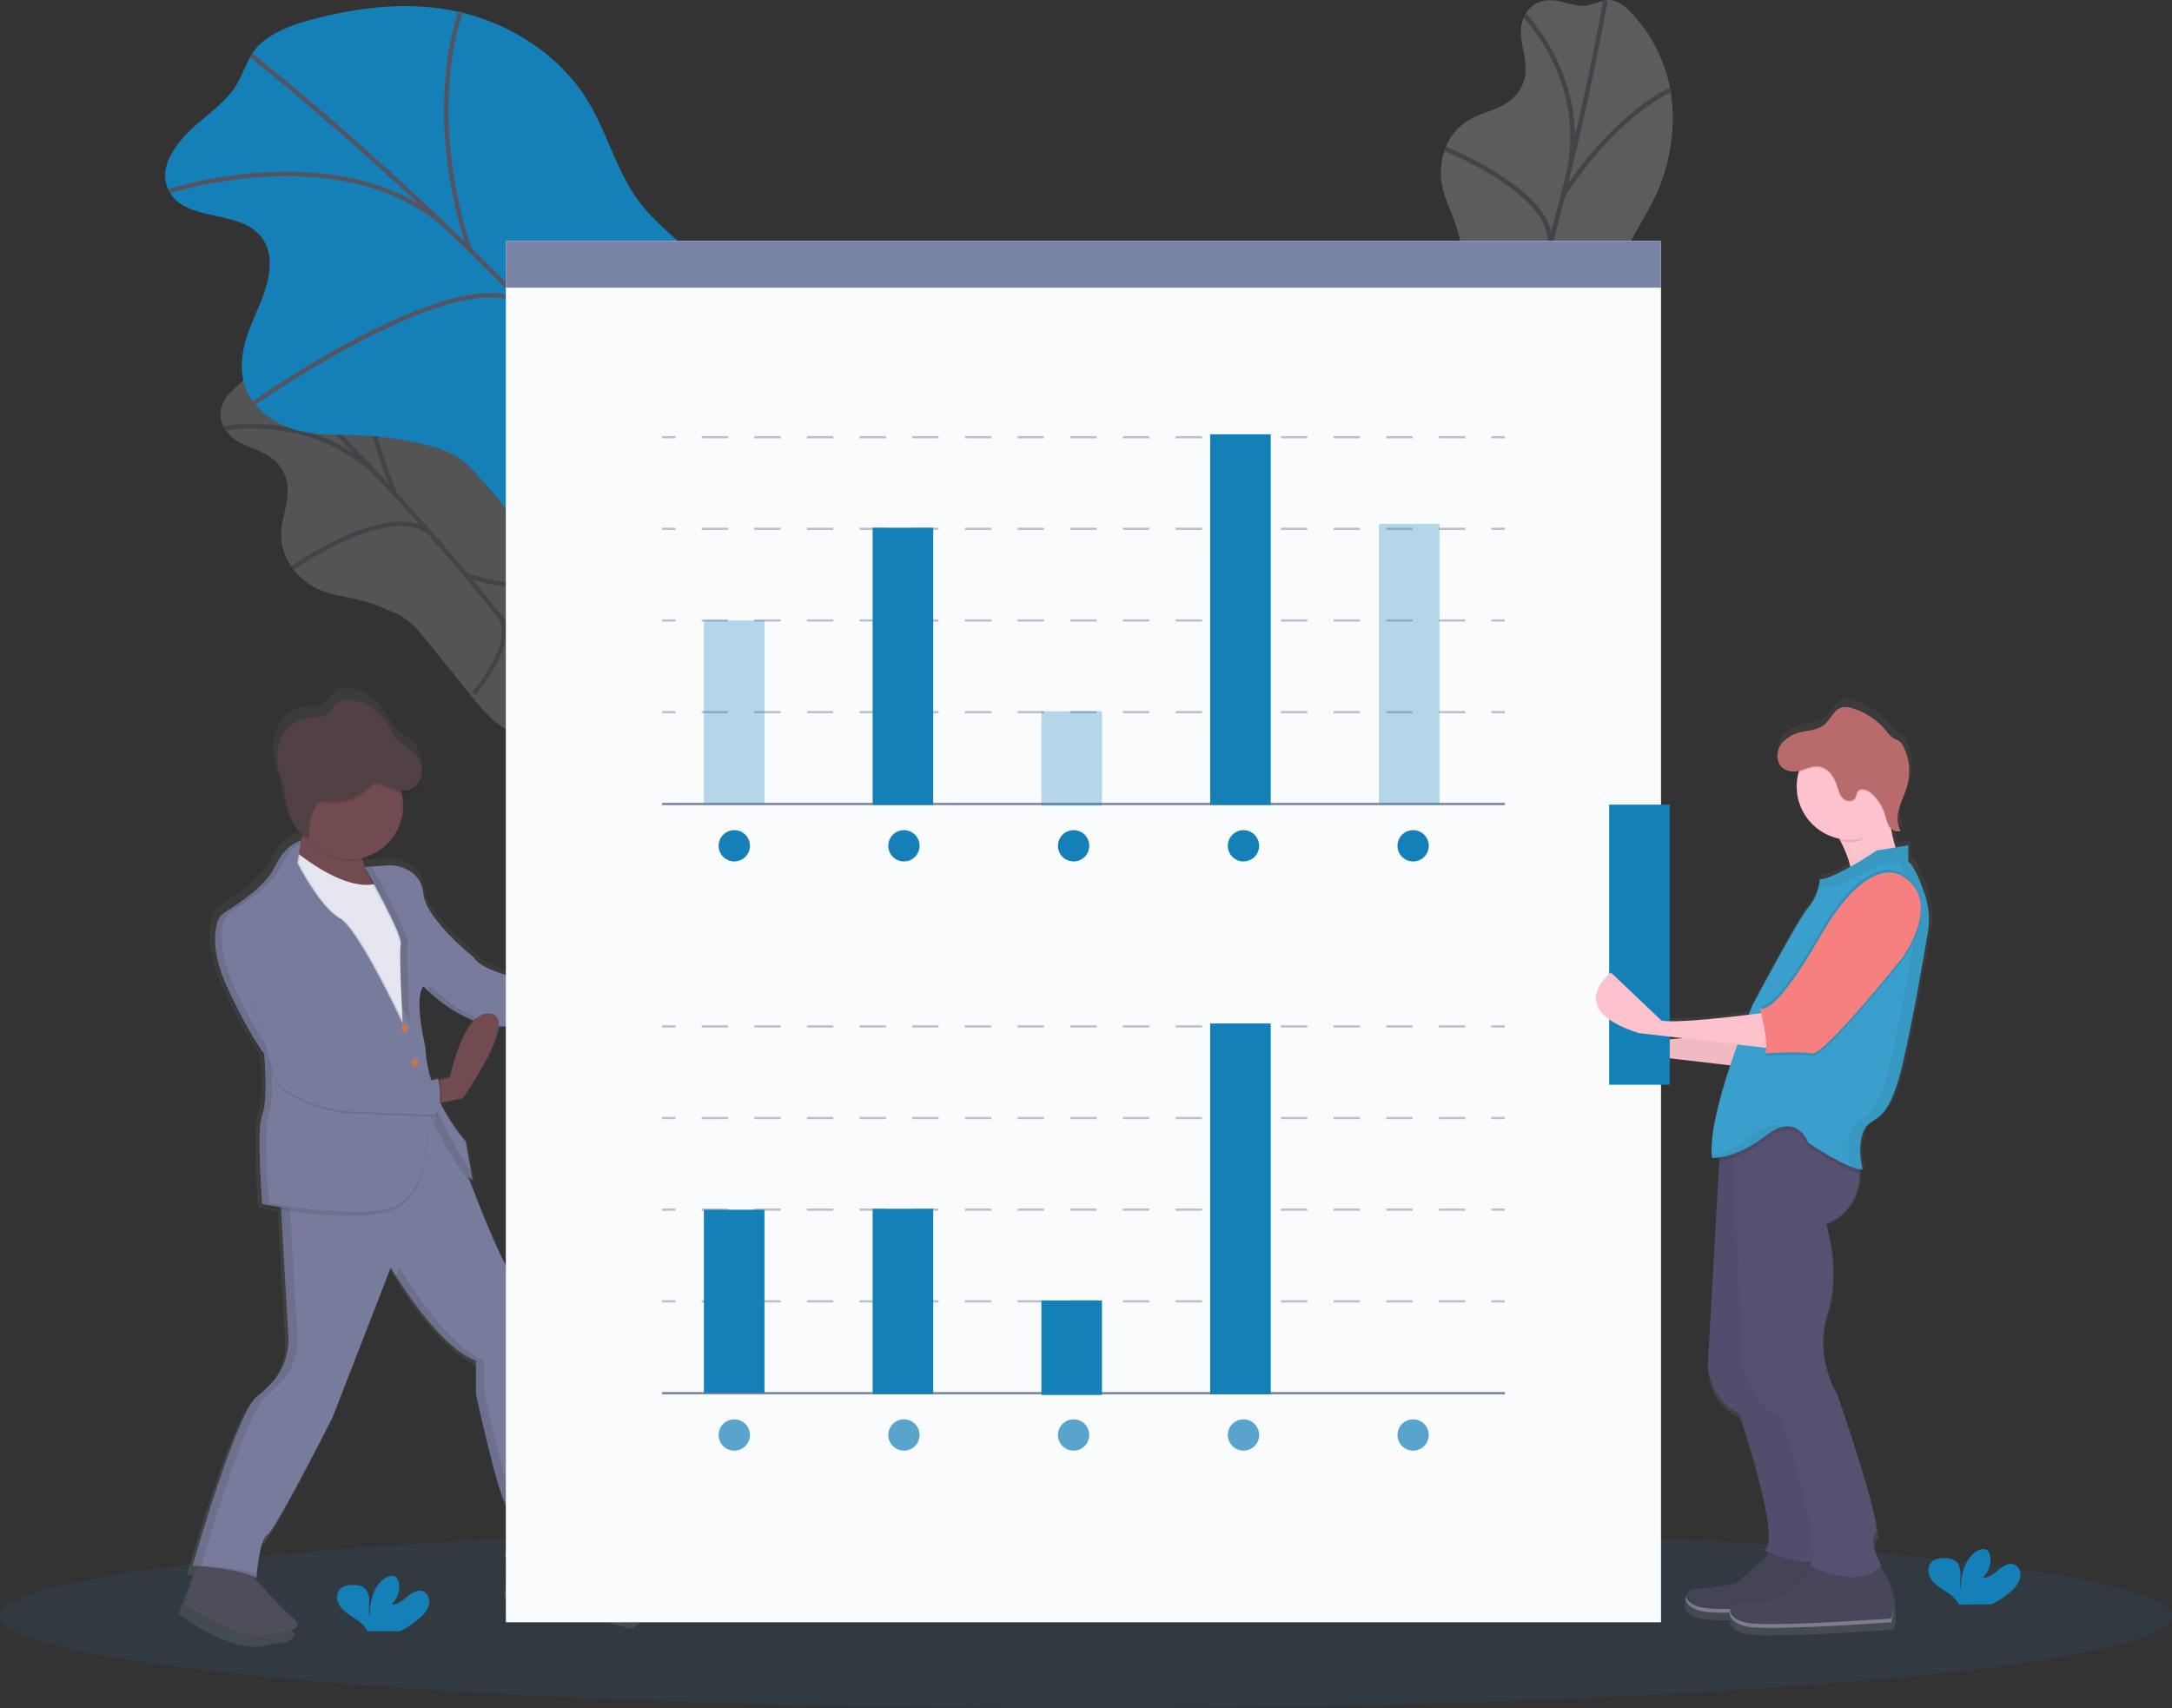 <?xml version="1.0" encoding="utf-8"?>
<!-- Generator: Adobe Illustrator 22.0.1, SVG Export Plug-In . SVG Version: 6.00 Build 0)  -->
<svg version="1.1" id="Layer_1" xmlns="http://www.w3.org/2000/svg" xmlns:xlink="http://www.w3.org/1999/xlink" x="0px" y="0px"
	 viewBox="0 0 971.7 764.2" style="enable-background:new 0 0 971.7 764.2;" xml:space="preserve">
<rect x="0" y="0" width="971.7" height="764.2" fill="#333333" stroke="none"/>
<style type="text/css">
	.st0{opacity:0.5;}
	.st1{fill:#858585;}
	.st2{fill:#858585;stroke:#535461;stroke-width:2;stroke-miterlimit:10;}
	.st3{fill:#767676;}
	.st4{fill:#767676;stroke:#535461;stroke-width:2;stroke-miterlimit:10;}
	.st5{fill:#157FB8;}
	.st6{fill:none;stroke:#535461;stroke-width:2;stroke-miterlimit:10;}
	.st7{opacity:0.1;fill:#157FB8;enable-background:new    ;}
	.st8{fill:url(#SVGID_1_);}
	.st9{fill:#FDC2CC;}
	.st10{opacity:5.000000e-02;enable-background:new    ;}
	.st11{fill:#47465A;}
	.st12{opacity:0.3;fill:#FFFFFF;enable-background:new    ;}
	.st13{fill:#565171;}
	.st14{opacity:0.1;enable-background:new    ;}
	.st15{fill:#3A9FCC;}
	.st16{fill:#B96B6B;}
	.st17{fill:url(#SVGID_2_);}
	.st18{fill:#4F4D59;}
	.st19{fill:#787C9C;}
	.st20{fill:#714B4F;}
	.st21{fill:#E6E6F0;}
	.st22{fill:#BA7855;}
	.st23{fill:#503F43;}
	.st24{fill:#FAFBFC;}
	.st25{fill:#7983A6;}
	.st26{fill:none;stroke:#7983A6;stroke-miterlimit:10;}
	.st27{fill:none;stroke:#7983A6;stroke-miterlimit:10;stroke-dasharray:11.78,11.78;}
	.st28{opacity:0.3;fill:#157FB8;enable-background:new    ;}
	.st29{opacity:0.7;fill:#157FB8;enable-background:new    ;}
	.st30{fill:#F68080;}
</style>
<g class="st0">
	<path class="st1" d="M694,0.1c-3.8-0.1-8.6,1-11.6,6.3c-5.8,10.4,3.5,20.5-1.3,31.6c-1.4,3-3.5,5.6-6.2,7.5
		c-4.6,3.3-9.3,4.3-14,6.3c-5.6,2.2-10.3,6.4-13.1,11.7c-2.8,5.7-3.8,12.2-2.8,18.6c0.9,5.5,3.1,9.9,4.9,14.6
		c2.2,5.8,3.7,11.9,4.7,18.1c0.5,2.9,0.7,5.8,0.5,8.7c-0.5,3.7-1.4,7.4-2.7,10.9l-10.3,32.2c-1.5,4.2-2.6,8.5-3.3,12.9
		c-0.5,4.6-0.3,9.2,0.4,13.8c1.1,9.4,2.4,19.2,6.8,25.1s13.2,6.3,19.6-2.1c6.1-8,7.7-20.1,13.2-28.8c8.8-13.7,22.8-12.5,32.3-25.4
		c9-12.3,8.9-30.1,14.5-45.3c4-10.9,11-20,15.7-30.6c6.8-15.2,8.4-32.3,6-45.8c-2.1-11.9-7.3-22.9-15.2-32.1
		c-2.9-3.5-6.1-6.8-10.2-8c-4.3-1.3-8.6,2-13,2.3C703.9,2.9,699.2,0.2,694,0.1L694,0.1z"/>
	<path class="st2" d="M718.2,0.2c0,0-24.8,143.6-66,222.1 M682.2,7c0,0,30.3,31,18.7,73.8 M646.5,66.6c0,0,53.2,21.2,46.2,45.3
		 M747.6,40.1c0,0-23.7,9.7-48.3,47.1 M710.9,162.1c0,0-16.1,5.6-24.3-29 M644,165.4c0,0,30.9,4.1,35.5-10"/>
</g>
<g class="st0">
	<path class="st3" d="M101.2,177.9c-2.1,3.2-3.9,7.8-1.1,13.1c5.5,10.5,19.1,8.3,25.7,18.4c1.8,2.8,2.8,6,2.9,9.3
		c0.2,5.7-1.5,10.2-2.4,15.2c-1.2,5.9-0.3,12.1,2.6,17.4c3.2,5.5,8.1,9.9,14,12.5c5.1,2.3,10,2.8,14.9,3.9c6.1,1.4,12,3.4,17.7,6
		c2.7,1.1,5.2,2.6,7.5,4.4c2.8,2.5,5.4,5.2,7.6,8.2l21.3,26.3c2.7,3.5,5.7,6.8,9,9.8c3.6,2.9,7.5,5.3,11.7,7.2
		c8.5,4.2,17.4,8.6,24.7,8.1c7.4-0.5,12.5-7.6,9-17.5c-3.3-9.5-12.6-17.4-16.8-26.9c-6.6-14.9,2.1-26-3.5-40.9
		c-5.3-14.3-20.3-23.9-29.9-37c-6.9-9.3-10.7-20.2-16.9-29.9c-9-14-22.4-24.7-35-30.1c-11.1-4.7-23.2-6.4-35.2-4.9
		c-4.6,0.5-9.1,1.4-12.3,4.1c-3.4,2.9-3,8.3-5.2,12.2C109,171.1,104.1,173.6,101.2,177.9L101.2,177.9z"/>
	<path class="st4" d="M114.6,157.8c0,0,106.5,99.6,149.4,177.1 M100.5,191.6c0,0,42.6-8.3,72,24.9 M130.8,254.1
		c0,0,47-32.9,63.3-13.8 M164.1,155.1c0,0-4.9,25.2,12.9,66.3 M246,252.7c0,0-4.2,16.5-37.6,4.4 M212,310.4c0,0,20.4-23.6,11.1-35.2
		"/>
</g>
<path class="st5" d="M81.2,62.4c-5,5.9-9.7,14.1-6,22.2c7.1,15.8,33.3,8.1,42.7,22.8c2.8,4.4,3.2,9.8,2.5,14.6
	c-1.3,9.4-5.9,17.4-9.1,26s-4.9,19-0.3,28.1c4.4,8.8,13.6,14.3,22.5,16.6s17.9,1.7,26.8,2c10.6,0.4,21.1,2,31.4,4.6
	c4.5,1,8.8,2.7,12.8,5c4.6,2.9,8.2,7.2,11.8,11.4l32,37.3c4.2,5,8.6,10,13.9,13.7c6.1,4.2,13,6.4,19.8,8.5c14.6,4.5,30,9,44,5.9
	s25.8-16.5,22.2-31.9c-3.3-14.8-18.4-25.2-23.4-39.7c-8-22.8,11.8-43.9,5.8-67.1c-5.7-22.2-30.9-33.7-44.9-52.5
	c-10-13.5-13.9-30.3-22.7-44.7c-12.6-20.7-34.6-34.4-56.5-39.6s-44-2.7-64.6,2.5c-8.7,2.2-17.4,5-24.3,10.5
	c-7.3,5.9-8.2,14.8-13.5,21.9C97.9,48.7,87.9,54.4,81.2,62.4L81.2,62.4z"/>
<path class="st6" d="M112.4,24.8c0,0,169.7,133.5,226.8,249.6 M75.8,85.5c0,0,82.4-26.7,127.6,19.6 M113.6,180.4
	c0,0,98.1-69,122.9-42.1 M206.1,5.3c0,0-16.9,43.4,4,106.5 M330.2,143.1c0,0-12.8,28.7-71.9,18.7 M249,249.5c0,0,45.5-45.5,31.6-62"
	/>
<ellipse class="st7" cx="485.9" cy="723.1" rx="485.9" ry="41.1"/>
<linearGradient id="SVGID_1_" gradientUnits="userSpaceOnUse" x1="897.349" y1="177.283" x2="897.349" y2="-241.931" gradientTransform="matrix(1 0 0 1 -114.15 554.368)">
	<stop  offset="0" style="stop-color:#808080;stop-opacity:0.25"/>
	<stop  offset="0.54" style="stop-color:#808080;stop-opacity:0.12"/>
	<stop  offset="1" style="stop-color:#808080;stop-opacity:0.1"/>
</linearGradient>
<path class="st8" d="M863,399.2c-2.1-6.1-5.1-13.7-7.4-15.5c-0.1-0.1-0.3-0.2-0.5-0.3h-0.3v-7.5l-5.6,0.9c-0.9-2.7-1.6-5.5-2-8.3
	c1.1,1.1,2.8,1.4,4.2,0.8c-0.1-0.1-0.2-0.3-0.2-0.5l0.2-0.1c-0.9-1.5-1.3-3.3-1.3-5.1c0-1.6,0.3-3.2,0.8-4.8c1-3.5,2.7-6.7,3.6-10.1
	c0.6-2.2,0.9-4.5,0.8-6.9c0-3.9-0.9-7.8-2.6-11.3c-0.4-1-1.1-1.9-2-2.6c-0.8-0.4-1.6-0.8-2.4-1.2c-1.4-0.9-2.6-2.1-3.5-3.5
	c-4-4.8-9.3-8.4-15.2-10.2c-1.6-0.6-3.2-0.7-4.9-0.4c-3.8,1-5.1,5.6-8.2,8.1c-2.7,2.1-6.4,2.4-9.7,3.1s-6.8,2.1-9.1,4.8
	c-1.6,1.8-2.4,4.1-2.4,6.5c-0.2,2.3,0.8,4.5,2.7,5.9c2.1,1.4,4.7,1.7,7.1,1c-3.7,12.8,3.7,26.2,16.5,30c0.6,0.2,1.2,0.3,1.8,0.4
	l0.7,1.2c2,3.7,3.5,7.7,4.5,11.9c-5.1,2.9-10.8,5.6-14.1,5.9c-0.1,1.3-0.4,2.6-0.7,3.9c-0.8,3.2-2.3,6.2-4.5,8.8
	c-4.6,5.2-25.3,44.3-25.3,44.3s-0.7,1.6-1.7,4.2c-12.9,1.6-33.9,3.9-39.7,2.7l-23-21.9c0,0-7.4,5.7-6.8,12.6l-4.1-3.9
	c0,0-21.9,16.7,12.7,27.6l52.6,6.1c-5,15.1-9.7,32.7-8.2,42.3h0.4c1,0,2-0.1,3-0.2l-0.1,1.7l-5.1,90.7c0,0-1.2,16.7,14.4,24.2
	c0,0,19,55.8,11.5,62.2c0,0,0.9,0.5,2.4,1.1l-15.6,13.8c0,0-11.5,2.9-17.8,2.3c-2.3-0.3-4.5,1.1-5,3.4c0,0.1,0,0.2-0.1,0.4v1.1
	c0,0,0,0.2,0.1,0.4v0.1c0,0.1,0.1,0.3,0.1,0.4v0.1c0,0.1,0.1,0.3,0.2,0.4v0.1c0.1,0.1,0.2,0.2,0.2,0.4l0.1,0.1
	c0.1,0.1,0.2,0.3,0.3,0.4l0.1,0.1c0.1,0.1,0.2,0.3,0.4,0.4h0.1l0.4,0.4l0.1,0.1c0.2,0.1,0.3,0.2,0.5,0.4l0.1,0.1
	c0.2,0.1,0.4,0.2,0.6,0.3h0.1l0.7,0.3h0.1l0.8,0.3l0.2,0.1l0.8,0.3h0.1l0.9,0.2h0.1l1,0.2h0.2l1.1,0.2h0.2l1.2,0.1
	c2.4,0.2,5.6,0.2,9.2,0.2s0,0.1,0,0.1v0.5c0,0.1,0,0.2,0.1,0.4v0.1c0,0.1,0.1,0.3,0.1,0.4v0.1c0,0.1,0.1,0.3,0.2,0.4v0.1
	c0.1,0.1,0.2,0.2,0.2,0.4l0.1,0.1c0.1,0.1,0.2,0.3,0.3,0.4l0.1,0.1c0.1,0.1,0.2,0.3,0.4,0.4h0.1l0.4,0.4l0.1,0.1
	c0.2,0.1,0.3,0.2,0.5,0.4l0.1,0.1c0.2,0.1,0.4,0.2,0.6,0.3h0.1l0.7,0.3h0.1l0.8,0.3l0.2,0.1l0.8,0.3h0.1l0.9,0.2h0.1l1,0.2h0.2
	l1.1,0.2h0.2l1.2,0.1c15,1.2,62.8-2.3,62.8-2.3v-0.3c0.5-2.2,2.8-15.2-5.4-24.8c0.2-0.2,0.5-0.5,0.7-0.8c0,0-6.3-10.9-2.9-14.4
	s-17.3-63.3-17.3-63.3s-10.9-17.3-4.6-36.8s-0.6-40.9-0.6-40.9s15.1-4.5,15.4-23.1V523c0.3,0,0.7,0.1,1,0.1c0.2,0,0.4,0,0.6,0
	c0,0-2.9-10.4,0.6-17.8c3.5-7.5,10.9-0.6,17.8-31.1c5-22.1,9.4-47.5,11.5-59.8C864.9,409.2,864.5,404.1,863,399.2L863,399.2z
	 M731.6,464l-5.2-5c1.7,0.7,3.7,1.4,5.8,2.1l19.8,2.3C743.2,464.2,735,464.7,731.6,464z"/>
<path class="st9" d="M781.7,461.1c0,0-40.7,5.7-49.2,4l-22.7-21.6c0,0-21.5,16.4,12.5,27.1l63.4,7.4L781.7,461.1z"/>
<path class="st10" d="M781.7,461.1c0,0-40.7,5.7-49.2,4l-22.7-21.6c0,0-21.5,16.4,12.5,27.1l63.4,7.4L781.7,461.1z"/>
<path class="st11" d="M796.5,690.8l-19.8,17.5c0,0-11.3,2.8-17.5,2.3s-9,9.6,5.7,10.8s61.7-2.3,61.7-2.3s4.5-18.1-9-28.3H796.5z"/>
<path class="st10" d="M796.5,690.8l-19.8,17.5c0,0-11.3,2.8-17.5,2.3s-9,9.6,5.7,10.8s61.7-2.3,61.7-2.3s4.5-18.1-9-28.3H796.5z"/>
<path class="st12" d="M827.1,711.2c0,2.1-0.3,4.1-0.7,6.1c0,0-47,3.4-61.7,2.3c-7.1-0.5-10.1-3.2-10.6-5.7
	c-0.6,2.9,1.9,6.7,10.6,7.4c14.7,1.1,61.7-2.3,61.7-2.3C827,716.5,827.2,713.8,827.1,711.2L827.1,711.2z"/>
<path class="st9" d="M819.6,370c0,0,12.5,17.5,7.9,29.4s23.8-12.5,23.8-12.5s-9-15.8-4.5-32.8L819.6,370z"/>
<path class="st11" d="M816.2,697.5l-19.8,17.6c0,0-11.3,2.8-17.5,2.3s-9.1,9.6,5.7,10.7s61.7-2.3,61.7-2.3s4.5-18.1-9-28.3H816.2z"
	/>
<path class="st13" d="M821.9,693.6c-3,3.6-7.1,5-11.5,5.2c-9.9,0.5-20.8-5.2-20.8-5.2c7.3-6.2-11.3-61.1-11.3-61.1
	c-15.3-7.3-14.1-23.8-14.1-23.8l5-89.1l1.2-22.4l15.8-9.6l12.5,9.6l11.8,9.1c0.8,2.9,1.3,5.8,1.5,8.8c1.4,20.8-15.1,25.7-15.1,25.7
	s6.8,20.9,0.6,40.2s4.5,36.2,4.5,36.2s20.4,58.8,17,62.2S821.9,693.6,821.9,693.6z"/>
<path class="st10" d="M821.9,693.6c-3,3.6-7.1,5-11.5,5.2c-9.9,0.5-20.8-5.2-20.8-5.2c7.3-6.2-11.3-61.1-11.3-61.1
	c-15.3-7.3-14.1-23.8-14.1-23.8l5-89.1l1.2-22.4l15.8-9.6l12.5,9.6l11.8,9.1c0.8,2.9,1.3,5.8,1.5,8.8c1.4,20.8-15.1,25.7-15.1,25.7
	s6.8,20.9,0.6,40.2s4.5,36.2,4.5,36.2s20.4,58.8,17,62.2S821.9,693.6,821.9,693.6z"/>
<path class="st13" d="M841.7,700.4c-9.6,11.9-32.2,0-32.2,0c0.5-0.4,0.8-0.9,1-1.5c4.2-11.3-14-65.2-14-65.2
	c-15.3-7.3-17-24.9-17-24.9l-4-90.7l-0.5-11.7l23.8-9.1l7.3-2.8l24.3,18.6c1.1,3.9,1.6,7.8,1.6,11.8c-0.3,18.3-15.1,22.7-15.1,22.7
	s6.8,20.9,0.6,40.2S822,624,822,624s20.4,58.8,17,62.2S841.7,700.4,841.7,700.4L841.7,700.4z"/>
<path class="st14" d="M832,525c-4.9-0.7-14.8-6.6-19.9-9.8l-3.2-2c0,0-5.1-14.1-18.7-3.4c-4.4,3.6-9.4,6.4-14.8,8.3
	c-2,0.7-4.2,1.3-6.3,1.6l1.2-22.4l15.8-9.6l12.5,9.6l7.3-2.8l24.3,18.6C831.4,517,832,520.9,832,525L832,525z"/>
<path class="st15" d="M862.6,416.4c-2,12.1-6.3,37.1-11.2,58.8c-6.8,30-14.1,23.2-17.5,30.5c-3.4,7.4-0.6,17.5-0.6,17.5
	c-5.7,0.6-24.3-11.9-24.3-11.9s-5.1-14.1-18.7-3.4S766,518.1,766,518.1c-2.8-18.7,18.1-68.5,18.1-68.5s20.4-38.5,24.9-43.6
	c2.1-2.5,3.6-5.4,4.4-8.6c0.3-1.3,0.6-2.5,0.7-3.9c7.3-0.6,25.5-13,25.5-13l14.1-2.3v7.4c0.2,0.1,0.3,0.2,0.5,0.3
	c2.3,1.8,5.3,9.3,7.3,15.3C862.9,406.2,863.4,411.4,862.6,416.4L862.6,416.4z"/>
<path class="st14" d="M851.3,393.2c0,0-14.7-11.9-36.8,26.6S787.4,452,787.4,452s4.5,17,2.3,20.4c0,0,15.3-1.1,20.9,0
	s40.7-43,40.7-43S869.4,404.5,851.3,393.2L851.3,393.2z"/>
<path class="st14" d="M850.8,390.9c0,0-14.7-11.8-36.8,26.6s-27.1,32.2-27.1,32.2s17.5,19.2,23.2,20.3s40.7-43,40.7-43
	S868.8,402.2,850.8,390.9L850.8,390.9z"/>
<path class="st14" d="M789.1,468.7c0.2-4.2-1.3-11.6-2.3-15.4c3.4-0.5,5.6-0.8,5.6-0.8l4,17L789.1,468.7z M847.4,355.3l-27.2,15.8
	c1.1,1.7,2.2,3.4,3.2,5.2c1.6,0.3,3.2,0.5,4.8,0.5c7.2,0,10.6-7.6,15-12.7C842.8,360,846.1,359.9,847.4,355.3L847.4,355.3z"/>
<circle class="st9" cx="827.6" cy="351.9" r="23.8"/>
<path class="st14" d="M797.5,332.7c2.4-2.5,5.5-4.1,8.9-4.7c3.3-0.7,6.9-0.9,9.6-3c3-2.4,4.3-6.9,8-7.9c1.6-0.3,3.3-0.2,4.8,0.4
	c5.9,1.8,11.1,5.3,15,10c0.9,1.4,2.1,2.5,3.5,3.5c0.8,0.3,1.6,0.7,2.4,1.2c0.8,0.7,1.5,1.5,1.9,2.5c2.7,5.4,3.3,11.5,1.7,17.3
	c-0.9,3.4-2.6,6.6-3.6,10s-1.2,7.2,0.6,10.3c-1.7,0.9-3.9-0.2-5-1.9s-1.4-3.6-2-5.5c-1.1-3.7-3.3-7-6.1-9.5c-1.8-1.6-5-2.6-6.2-0.6
	c-0.5,0.8-0.5,1.8-0.9,2.6c-0.8,1.6-3.2,1.9-4.7,1c-1.5-1-2.5-2.6-2.9-4.4c-2.3-7.9-6.3-12.8-14.7-9.5c-3.1,1.3-6.8,2.1-9.9,0
	C793.9,341.5,794.7,335.9,797.5,332.7z"/>
<path class="st16" d="M797.5,332.1c2.4-2.5,5.5-4.1,8.9-4.7c3.3-0.7,6.9-0.9,9.6-3c3-2.4,4.3-6.9,8-7.9c1.6-0.3,3.3-0.2,4.8,0.4
	c5.9,1.8,11.1,5.3,15,10c0.9,1.4,2.1,2.5,3.5,3.5c0.8,0.3,1.6,0.7,2.4,1.2c0.8,0.7,1.5,1.5,1.9,2.5c2.7,5.4,3.3,11.5,1.7,17.3
	c-0.9,3.4-2.6,6.6-3.6,10s-1.2,7.2,0.6,10.3c-1.7,0.9-3.9-0.2-5-1.9s-1.4-3.6-2-5.5c-1.1-3.7-3.3-7-6.1-9.5c-1.8-1.6-5-2.6-6.2-0.6
	c-0.5,0.8-0.5,1.8-0.9,2.6c-0.8,1.6-3.2,1.9-4.7,1c-1.5-1-2.5-2.6-2.9-4.4c-2.3-7.9-6.3-12.8-14.7-9.5c-3.1,1.3-6.8,2.1-9.9,0
	C793.9,341,794.7,335.3,797.5,332.1z"/>
<path class="st10" d="M854,386.1h-11.5c0,0-22.6,11.3-23.2,10.8c-0.4-0.4-3.9,0.3-6.1,0.7c0.3-1.3,0.6-2.5,0.7-3.9
	c7.3-0.6,25.5-13,25.5-13l14.1-2.3v7.4C853.7,385.9,853.9,386,854,386.1L854,386.1z"/>
<path class="st12" d="M846.9,718c0,2.1-0.3,4.1-0.7,6.1c0,0-47,3.4-61.7,2.3c-7.1-0.5-10.1-3.2-10.6-5.7c-0.6,2.9,1.9,6.7,10.6,7.4
	c14.7,1.1,61.7-2.3,61.7-2.3C846.8,723.3,847,720.6,846.9,718L846.9,718z"/>
<path class="st10" d="M784.8,507.5c-7.6,6-14.4,8.5-18.8,9.5c0,0.4,0.1,0.8,0.1,1.2c0,0,10.8,0.6,24.3-10.2c2.1-1.8,4.6-3.1,7.3-3.8
	C794.9,502.8,790.6,502.9,784.8,507.5L784.8,507.5z M861.6,401.4c-2-6-5-13.5-7.3-15.3c-0.1-0.1-0.3-0.2-0.5-0.3
	c0,0-4.7,0.2-4.5,0.3c2.3,1.8,4.6,8.8,6.6,14.7c1.6,4.8,2.1,10,1.2,15c-2,12.1-6.3,37.1-11.2,58.8c-6.8,30-14.1,23.2-17.5,30.5
	c-2.8,6-1.4,13.9-0.8,16.6c2.4,1,4.5,1.6,5.9,1.5c0,0-2.8-10.2,0.6-17.5s10.8-0.6,17.5-30.5c4.9-21.7,9.2-46.6,11.2-58.8
	C863.7,411.4,863.3,406.2,861.6,401.4L861.6,401.4z"/>
<linearGradient id="SVGID_2_" gradientUnits="userSpaceOnUse" x1="304.086" y1="182.433" x2="304.086" y2="-246.552" gradientTransform="matrix(1 0 0 1 -114.15 554.368)">
	<stop  offset="0" style="stop-color:#808080;stop-opacity:0.25"/>
	<stop  offset="0.54" style="stop-color:#808080;stop-opacity:0.12"/>
	<stop  offset="1" style="stop-color:#808080;stop-opacity:0.1"/>
</linearGradient>
<path class="st17" d="M284.2,715.9c0,0-13,0.9-21.1-13c-1.6-2.8-3.4-5.4-5.5-7.9c-2.6-4.3-3.9-9.1-3.9-14.1
	c0.5-10.3-10.3-66.9-10.3-66.9s1.4-21.5-9.4-35c-7.1-8.9-17.3-34.3-23.4-50.6c0.4,0.4,0.9,0.6,1.5,0.8l-0.2-1.4l0.2,0.1l-3.1-17.5
	c-4.6-5.3-8.5-11.2-11.6-17.6l0.7-0.2l9.5-2c0,0,15.5-22,16.4-32.8l1.3,0.1h1.8c19.7-0.4,42.9,2.2,42.9,2.2c0-0.1-0.1-0.3-0.2-0.8
	c-0.6-2.2-1.1-4.4-1.4-6.6l0.9-0.1l8.8-0.6c0,0,30.5-34.1,19.3-40.4s-22.9,28.3-22.9,28.3l-3.8,0.7l-1,0.2c0.1-0.1,0.2-0.3,0.3-0.4
	s-49.8-2.2-57.5-14.4c0,0-22-17.5-22.9-29.2c-0.5-6.2-4.4-9.5-7.9-11.2c-2.7-1.3-5.7-1.9-8.7-1.6l-10.3,0.7l0.7,1.3H163
	c-0.6-1.5-1.2-3-1.6-4.6h0.2c-0.1-0.3-0.1-0.6-0.2-1c13-3.1,21.1-16.1,18-29.2c-0.1-0.2-0.1-0.5-0.2-0.7c1,0.1,2,0.1,3-0.1
	c3.8-0.8,6.5-4.6,6.6-8.5V341c-0.1-3.9-1.9-7.6-5-10c-2.1-1.7-4.5-2.9-6.4-4.8c-2.2-2.3-3.4-5.3-5.2-8c-2.9-4.4-7.2-7.8-12.2-9.5
	c-3.7-1.3-8.3-1.4-11.1,1.3c-1.5,1.4-2.3,3.4-4,4.5c-2.4,1.7-5.6,1.2-8.5,1.5c-5.3,0.6-9.9,4.4-12.2,9.1c-1.4,3-2.1,6.3-2,9.6
	c0,2.3,0.2,4.6,0.8,6.8c0.6,2.2,1.4,4.3,2,6.5c1.3,4.6,1.6,9.4,3,13.9c1,3.3,2.9,6.3,5.6,8.5l-0.4,1.9c-0.3,0.1-7.3,1.6-12.1,12.1
	c-3.8,8.3-16.7,16.9-22.4,20.4c-2.1,1.3-3.7,3.4-4.2,5.9c-0.5,2.4-0.8,5-0.7,7.5c-0.1,5.4,1,12.9,5.4,22.4c9.9,21.6,17.1,31,17.1,31
	s0.6,6.6,0.6,13.6c0,5.2-0.4,10.3-1.5,12.9c-0.9,2.2-1.2,7.8-1.2,14.1c0,12.2,1.2,28.1,1.2,28.1s3.4,0.7,8.8,1.4l3.3,58.2
	c0.4,7-1.8,14-6.3,19.4c-2.3,2.9-5,5.4-8,7.6c-9.4,6.7-29.6,77.7-29.6,77.7s1,0.1,2.6,0.2L80,722.1c0,0,24.8,19,39.9,13.8
	c1.6-0.5,3.3-0.8,5-0.7c3,0,9.4-2.3,5.8-5.5c-6.4-5.6-14.2-14.2-19.3-20.1c0.5,0.2,1,0.5,1.4,0.8v-0.1l0.2,0.1c0,0,0.1-0.7,0.2-1.8
	l-0.2-0.1c0.5-4.7,1.9-16.4,4.8-17.8c3.6-1.8,30.1-54.3,30.1-54.3l26.5-68.2c0,0,21.1,36.4,39,42.6V626c0,0,9.9,44.9,13.5,49.8
	s0,24.7,0,24.7c0.7,0.8,1.5,1.5,2.4,2.1l-2.9,16.3c0,0,20.6-0.9,55.7,9.9C282,728.9,295.4,723.1,284.2,715.9L284.2,715.9z
	 M201.6,481.1l-4.4,1.1l-0.9,0.2c-0.1-0.5-0.1-0.9-0.1-0.9c-1,0.4-2.1,0.7-3.2,0.8c-1.5-4.9-2.4-10-2.7-15.1c0,0-2.5-10.4-2.7-18.8
	c0-3.3,0.5-6.1,1.8-7.7l1.5,0.1l1,1l0.1,0.1l0.5,0.5l0.5,0.5l0.1,0.1l0.6,0.5l0.1,0.1l0.6,0.5h0.1l0.7,0.5l0.1,0.1l0.7,0.6h0.1
	l0.7,0.5l0.2,0.1l0.8,0.6l0.2,0.1l0.7,0.5l0.1,0.1l0.8,0.6l0.2,0.1l0.9,0.6h0.1l0.9,0.6l0.2,0.1l0.9,0.6l0.2,0.1l0.9,0.5l0.2,0.1
	l1,0.6l0.2,0.1l1,0.6h0.1l1,0.5l0.2,0.1l1.1,0.5l0.2,0.1l1,0.5l0.2,0.1l1.1,0.5l0.3,0.1l1.2,0.5
	C205.3,462.8,201.6,481.1,201.6,481.1L201.6,481.1z"/>
<path class="st18" d="M90.9,694.2l-8.3,23.2c0,0,22.8,17.5,37.6,13.9c2.2-0.6,4.5-0.9,6.8-1.1c3.1-0.2,8.4-2.5,5.1-5.3
	c-10.5-9.2-24.5-26.3-24.5-26.3L90.9,694.2z M229.4,692l-3.9,22.3c0,0,20.2-0.9,54.3,9.6c0,0,13.1-5.7,2.2-12.7
	c0,0-12.7,0.9-20.6-12.7s-12.7-11.8-12.7-11.8L229.4,692z"/>
<path class="st19" d="M125.1,529.9l3.9,68c0.4,7.2-2,14.4-6.7,19.9c-2.1,2.5-4.6,4.8-7.2,6.8c-9.2,6.6-28.9,75.8-28.9,75.8
	s22.3,1.3,28.5,5.7c0,0,1.3-17.5,4.8-19.3s29.4-53,29.4-53l25.9-66.7c0,0,20.6,35.5,38.1,41.6v14.9c0,0,9.6,43.8,13.1,48.6
	s0,24.1,0,24.1s10.1,12.7,33.3-0.9c0,0-7.4-8.3-7-18.4s-10.1-65.3-10.1-65.3s1.3-21-9.2-34.2S204.9,514,204.9,514l-12.1-26
	L125.1,529.9z"/>
<path class="st14" d="M90.2,700.3c0,0,19.7-69.2,28.9-75.8c2.8-2.1,5.4-4.5,7.6-7.2c4.5-5.4,6.8-12.4,6.3-19.4l-3.9-68l64.6-39.9
	l-0.9-1.9l-67.7,41.7l3.9,68c0.5,7.1-1.8,14-6.3,19.5c-2.2,2.7-4.8,5.1-7.6,7.2c-9.2,6.6-28.9,75.8-28.9,75.8s22.3,1.3,28.5,5.7
	c0,0,0.1-0.7,0.2-1.8C106.3,701.3,90.2,700.4,90.2,700.3L90.2,700.3z M230,696.4c0,0,3.5-19.3,0-24.1s-13.2-48.7-13.2-48.7v-14.9
	c-17.5-6.1-38.1-41.7-38.1-41.7l-1.5,4c5.9,9.4,21.8,32.8,35.7,37.7v14.9c0,0,9.6,43.8,13.1,48.6s0,24.1,0,24.1s4.9,6.2,15.7,5.3
	C233.7,701.1,230,696.4,230,696.4L230,696.4z"/>
<path class="st20" d="M275.9,453.6l-8.6,0.6l-4.5,0.3v-11l6-1.1l3.7-0.7c0,0,11.4-33.7,22.4-27.6S275.9,453.6,275.9,453.6
	L275.9,453.6z M137.8,363.4c0,0-5.7,21.9-7.4,35.5s40.8,2.6,40.8,2.6s-16.2-19.7-7-30.2L137.8,363.4z"/>
<path class="st21" d="M183.9,454.5l0.9,8.3l-13.6-0.9L157.6,450l-13.7-38l-8.8-13.6l-6.6-8.3l2.6-10.1c0,0,1.2,1,3.2,2.6
	c6.7,5.1,22.3,15.7,33.8,12.8c0.5-0.1,1.1-0.3,1.6-0.5l17.1,29.4L183.9,454.5z"/>
<path class="st14" d="M134.7,377.4c0,0-7,1.3-11.8,11.8c-3.7,8.1-16.2,16.4-21.8,19.9c-2.2,1.3-3.7,3.4-4.2,5.9
	c-1.1,5-1.6,14.3,4.6,27.7c9.6,21,16.7,30.2,16.7,30.2s1.8,21-0.9,27.2s0,39.9,0,39.9s46,8.8,61.3,0s13.1-42.5,13.1-42.5
	s14.5,30.6,19.7,31.5l-3.1-17.1c0,0-17.1-18.4-18-42.1c0,0-5.3-21.5-0.9-27.2c0,0,74.1,6.1,78.4,0.9c0,0-48.6-2.2-56.1-14
	c0,0-21.5-17.1-22.4-28.5c-0.3-4.3-2.7-8.2-6.6-10.3c-3-1.7-6.4-2.5-9.8-2.2l-9.9,0.7c0,0,17.1,30.2,16.2,34.2s0.9,35.9,0.9,35.9
	s-19.7-42.5-28.4-47.4S133,387.4,133,387.4L134.7,377.4"/>
<path class="st14" d="M183.9,454.5l0.9,8.3l-13.6-0.9L157.6,450l-13.7-38l-8.8-13.6l-6.6-8.3l2.6-10.1c0,0,1.2,1,3.2,2.6l-0.6,3.5
	c0,0,10.1,19.8,18.8,24.6S181,458,181,458s-1.8-32-0.9-35.9c0.6-2.7-7.1-17.5-12.1-26.7c0.5-0.1,1.1-0.3,1.6-0.5l17.1,29.3
	L183.9,454.5z M267.2,454.2l-4.5,0.3v-11l6-1.1C266.6,445.2,266.6,450.1,267.2,454.2z"/>
<path class="st19" d="M134.7,376.1c0,0-7,1.3-11.8,11.8c-3.7,8.1-16.2,16.4-21.8,19.9c-2.2,1.3-3.7,3.4-4.2,5.9
	c-1.1,5-1.6,14.3,4.6,27.7c9.6,21,16.7,30.2,16.7,30.2s1.8,21-0.9,27.2s0,39.9,0,39.9s46,8.8,61.3,0s13.1-42.6,13.1-42.6
	s14.5,30.7,19.7,31.6l-3.1-17.1c0,0-17.1-18.4-18-42.1c0,0-5.3-21.5-0.9-27.2c0,0,17.1,18.4,36.4,18s42.1,2.2,42.1,2.2
	s-4.4-14,0-19.3c0,0-48.6-2.2-56.1-14c0,0-21.5-17.1-22.4-28.5c-0.3-4.3-2.7-8.2-6.6-10.3c-3-1.7-6.4-2.5-9.8-2.2l-9.9,0.7
	c0,0,17.1,30.2,16.2,34.2s0.9,35.9,0.9,35.9s-19.7-42.5-28.4-47.3S133,386.1,133,386.1L134.7,376.1"/>
<path class="st14" d="M125.1,422.1c0,0,10.5,35.5,16.6,39.9s43.4,26.7,54.3,21.5c0,0,2.6,13.1-1.3,16.2c0,0-40.9-1.6-41.2-1.8
	c0,0-26.7-3.5-31.1-16.6s-9.6-35.5-9.6-35.5L125.1,422.1z"/>
<ellipse class="st22" cx="181.2" cy="460" rx="1.5" ry="2.2"/>
<ellipse class="st22" cx="185.6" cy="475.3" rx="1.5" ry="2.2"/>
<path class="st14" d="M120.3,538.2c0,0-2.6-33.7,0-39.9s0.9-27.2,0.9-27.2s-7-9.2-16.7-30.2c-6.1-13.4-5.7-22.7-4.6-27.7
	c0.6-2.5,2.1-4.6,4.2-5.9c5.6-3.4,18.1-11.8,21.8-19.9c2.7-5.9,6.1-8.9,8.6-10.4l0.2-1c0,0-7,1.3-11.8,11.8
	c-3.7,8.1-16.2,16.4-21.8,19.9c-2.2,1.3-3.7,3.4-4.2,5.9c-1.1,5-1.6,14.3,4.6,27.7c9.6,21,16.7,30.2,16.7,30.2s1.8,21-0.9,27.2
	s0,39.9,0,39.9s32.9,6.3,52.3,2.9C149.8,543.9,120.3,538.2,120.3,538.2z M179.4,422.1c-0.6,2.7,0,18.6,0.5,28.3
	c2.1,4.3,3.4,7.2,3.4,7.2s-1.8-32-0.9-35.9c0.8-3.8-14.6-31.2-16.1-34l-3.2,0.2C163.2,387.9,180.3,418.1,179.4,422.1z M228.9,458.9
	c-19.3,0.4-36.4-18-36.4-18c-0.5,0.7-0.9,1.5-1.1,2.4c5,4.7,19,16.4,34.4,16c19.3-0.4,42.1,2.2,42.1,2.2s-0.1-0.3-0.2-0.8
	C254.8,459.4,241.9,458.8,228.9,458.9L228.9,458.9z M194.8,495.7c0,0,0.2,2.7,0.1,6.9c4.6,9,12.9,24.5,16.6,25.1l-0.6-3.6
	C204.4,516.1,194.8,495.7,194.8,495.7L194.8,495.7z"/>
<path class="st20" d="M207,491.3l-9.3,2l-7.3,1.5l3.9-11l2.7-0.7l4.3-1.1c0,0,6.1-30.7,18.4-28.5S207,491.3,207,491.3L207,491.3z"/>
<path class="st14" d="M197.7,493.3l-7.3,1.5l3.9-11l2.7-0.7C197.7,486.5,197.9,489.9,197.7,493.3L197.7,493.3z"/>
<path class="st19" d="M125.1,421.2c0,0,10.5,35.5,16.6,39.9s43.4,26.7,54.3,21.5c0,0,2.6,13.1-1.3,16.2c0,0-40.9-1.6-41.2-1.8
	c0,0-26.7-3.5-31.1-16.6s-9.6-35.5-9.6-35.5L125.1,421.2z"/>
<path class="st14" d="M138.2,364.2c0,0-0.9,3.4-2.1,8.4c5,9.4,15.7,14.4,26.1,12c-1.1-4.5-0.8-9,2.3-12.6L138.2,364.2z"/>
<circle class="st20" cx="156.6" cy="360.7" r="23.7"/>
<path class="st14" d="M177.2,354.2c1.7,0.5,3.5,0.6,5.3,0.3c3.7-0.8,6.3-4.5,6.4-8.3c-0.1-3.8-1.9-7.4-4.9-9.8
	c-2-1.7-4.4-2.9-6.2-4.7c-2.2-2.2-3.4-5.2-5-7.8c-2.8-4.3-7-7.6-11.9-9.2c-3.6-1.2-8.1-1.4-10.9,1.3c-1.4,1.4-2.3,3.3-3.9,4.4
	c-2.3,1.6-5.5,1.2-8.3,1.5c-5.2,0.8-9.7,4.1-11.9,8.9c-2.1,4.8-2.6,10.1-1.2,15.2c0.6,2.1,1.3,4.2,1.9,6.4c1.2,4.5,1.5,9.1,2.9,13.5
	s4.4,8.7,8.8,10c-0.4-4.9,0.6-9.9,2.8-14.3c0.4-1,1.1-1.8,2-2.2c0.8-0.2,1.6-0.2,2.4,0c5.5,0.8,11.2-0.3,16-3.2
	c1.7-1,4.3-4.5,6.1-4.9C170.1,350.9,174.8,353.7,177.2,354.2L177.2,354.2z"/>
<path class="st23" d="M177.2,353.3c1.7,0.5,3.5,0.6,5.3,0.3c3.7-0.8,6.3-4.5,6.4-8.3c-0.1-3.8-1.9-7.4-4.9-9.8
	c-2-1.7-4.4-2.9-6.2-4.7c-2.2-2.2-3.4-5.2-5-7.8c-2.8-4.3-7-7.6-11.9-9.2c-3.6-1.2-8.1-1.4-10.9,1.3c-1.4,1.4-2.3,3.3-3.9,4.4
	c-2.3,1.6-5.5,1.2-8.3,1.5c-5.2,0.8-9.7,4.1-11.9,8.9c-2.1,4.8-2.5,10.1-1.2,15.1c0.6,2.1,1.3,4.2,1.9,6.4c1.2,4.5,1.5,9.1,2.9,13.5
	s4.4,8.7,8.8,10c-0.4-4.9,0.6-9.9,2.8-14.3c0.4-1,1.1-1.8,2-2.2c0.8-0.2,1.6-0.2,2.4,0c5.5,0.8,11.2-0.3,16-3.2
	c1.7-1,4.3-4.5,6.1-4.9C170.1,350,174.8,352.8,177.2,353.3L177.2,353.3z"/>
<path class="st24" d="M226.3,107.8h516.8v618H226.3V107.8z"/>
<path class="st25" d="M226.3,107.8h516.8v20.9H226.3V107.8z"/>
<path class="st26" d="M296.2,359.7h377.1"/>
<g class="st0">
	<path class="st26" d="M296.2,318.6h6"/>
	<path class="st27" d="M313.9,318.6h347.4"/>
	<path class="st26" d="M667.2,318.6h6"/>
</g>
<g class="st0">
	<path class="st26" d="M296.2,277.6h6"/>
	<path class="st27" d="M313.9,277.6h347.4"/>
	<path class="st26" d="M667.2,277.6h6"/>
</g>
<g class="st0">
	<path class="st26" d="M296.2,236.6h6"/>
	<path class="st27" d="M313.9,236.6h347.4"/>
	<path class="st26" d="M667.2,236.6h6"/>
</g>
<g class="st0">
	<path class="st26" d="M296.2,195.6h6"/>
	<path class="st27" d="M313.9,195.6h347.4"/>
	<path class="st26" d="M667.2,195.6h6"/>
</g>
<path class="st28" d="M314.9,277.6H342v82h-27.1V277.6z"/>
<path class="st5" d="M390.4,236.1h27.1v124h-27.1V236.1z"/>
<path class="st28" d="M465.9,318.2H493v42.3h-27.1V318.2z"/>
<path class="st5" d="M541.4,194.3h27.1v165.8h-27.1V194.3z"/>
<path class="st28" d="M616.9,234.4H644v125.3h-27.1V234.4z"/>
<g>
	<circle class="st5" cx="328.5" cy="378.4" r="7"/>
	<circle class="st5" cx="404.4" cy="378.4" r="7"/>
	<circle class="st5" cx="480.3" cy="378.4" r="7"/>
	<circle class="st5" cx="556.3" cy="378.4" r="7"/>
	<circle class="st5" cx="632.2" cy="378.4" r="7"/>
</g>
<path class="st26" d="M296.2,623.3h377.1"/>
<g class="st0">
	<path class="st26" d="M296.2,582.2h6"/>
	<path class="st27" d="M313.9,582.2h347.4"/>
	<path class="st26" d="M667.2,582.2h6"/>
</g>
<g class="st0">
	<path class="st26" d="M296.2,541.2h6"/>
	<path class="st27" d="M313.9,541.2h347.4"/>
	<path class="st26" d="M667.2,541.2h6"/>
</g>
<g class="st0">
	<path class="st26" d="M296.2,500.2h6"/>
	<path class="st27" d="M313.9,500.2h347.4"/>
	<path class="st26" d="M667.2,500.2h6"/>
</g>
<g class="st0">
	<path class="st26" d="M296.2,459.2h6"/>
	<path class="st27" d="M313.9,459.2h347.4"/>
	<path class="st26" d="M667.2,459.2h6"/>
</g>
<path class="st5" d="M314.9,541.2H342v82h-27.1V541.2z M390.4,540.8h27.1v82.9h-27.1V540.8z M465.9,581.8H493v42.3h-27.1V581.8z
	 M541.4,457.9h27.1v165.9h-27.1V457.9z M719.9,360H747v125.3h-27.1V360z"/>
<g>
	<circle class="st29" cx="328.5" cy="642" r="7"/>
	<circle class="st29" cx="404.4" cy="642" r="7"/>
	<circle class="st29" cx="480.3" cy="642" r="7"/>
	<circle class="st29" cx="556.3" cy="642" r="7"/>
	<circle class="st29" cx="632.2" cy="642" r="7"/>
</g>
<path class="st5" d="M188.1,723.6c1.8-1.5,3.2-3.5,3.8-5.8c0.5-2.3-0.5-5-2.7-5.9c-2.5-0.9-5.1,0.8-7.1,2.5s-4.3,3.7-6.9,3.3
	c2.7-2.5,4-6.2,3.2-9.8c-0.1-0.7-0.4-1.4-0.9-2c-1.4-1.5-3.8-0.8-5.5,0.3c-5.2,3.7-6.6,10.7-6.7,17.1c-0.5-2.3-0.1-4.7-0.1-7
	s-0.7-5-2.6-6.2c-1.2-0.7-2.6-1-4-1c-2.3-0.1-4.9,0.2-6.5,1.9c-2,2.1-1.5,5.7,0.3,8s4.4,3.8,6.8,5.4c1.9,1.2,3.6,2.7,4.8,4.6
	c0.1,0.3,0.3,0.5,0.4,0.8H179C182.3,728.2,185.3,726.1,188.1,723.6L188.1,723.6z M900,711.6c1.8-1.5,3.2-3.5,3.8-5.8
	c0.5-2.3-0.5-5-2.7-5.9c-2.5-0.9-5.1,0.8-7.1,2.5s-4.3,3.7-6.9,3.3c2.7-2.5,4-6.2,3.2-9.8c-0.1-0.7-0.4-1.4-0.9-2
	c-1.4-1.5-3.8-0.8-5.5,0.3c-5.2,3.7-6.7,10.7-6.7,17.1c-0.5-2.3-0.1-4.7-0.1-7s-0.7-5-2.6-6.2c-1.2-0.7-2.6-1-4-1
	c-2.3-0.1-4.9,0.2-6.5,1.9c-2,2.1-1.5,5.7,0.3,8s4.3,3.8,6.8,5.4c1.9,1.2,3.6,2.7,4.8,4.6c0.1,0.3,0.3,0.5,0.4,0.8H891
	C894.3,716.2,897.3,714.1,900,711.6L900,711.6z"/>
<path class="st9" d="M796.5,469.6l-7.3-0.9l-56-6.5c-34-10.7-12.5-27.1-12.5-27.1l22.6,21.5c6.5,1.3,32.1-1.7,43.6-3.2
	c3.4-0.5,5.6-0.8,5.6-0.8L796.5,469.6z"/>
<path class="st30" d="M851.3,392.1c0,0-14.7-11.9-36.8,26.6s-27.2,32.2-27.2,32.2s4.5,17,2.3,20.4c0,0,15.3-1.1,20.9,0
	s40.7-43,40.7-43S869.4,403.4,851.3,392.1L851.3,392.1z"/>
</svg>
